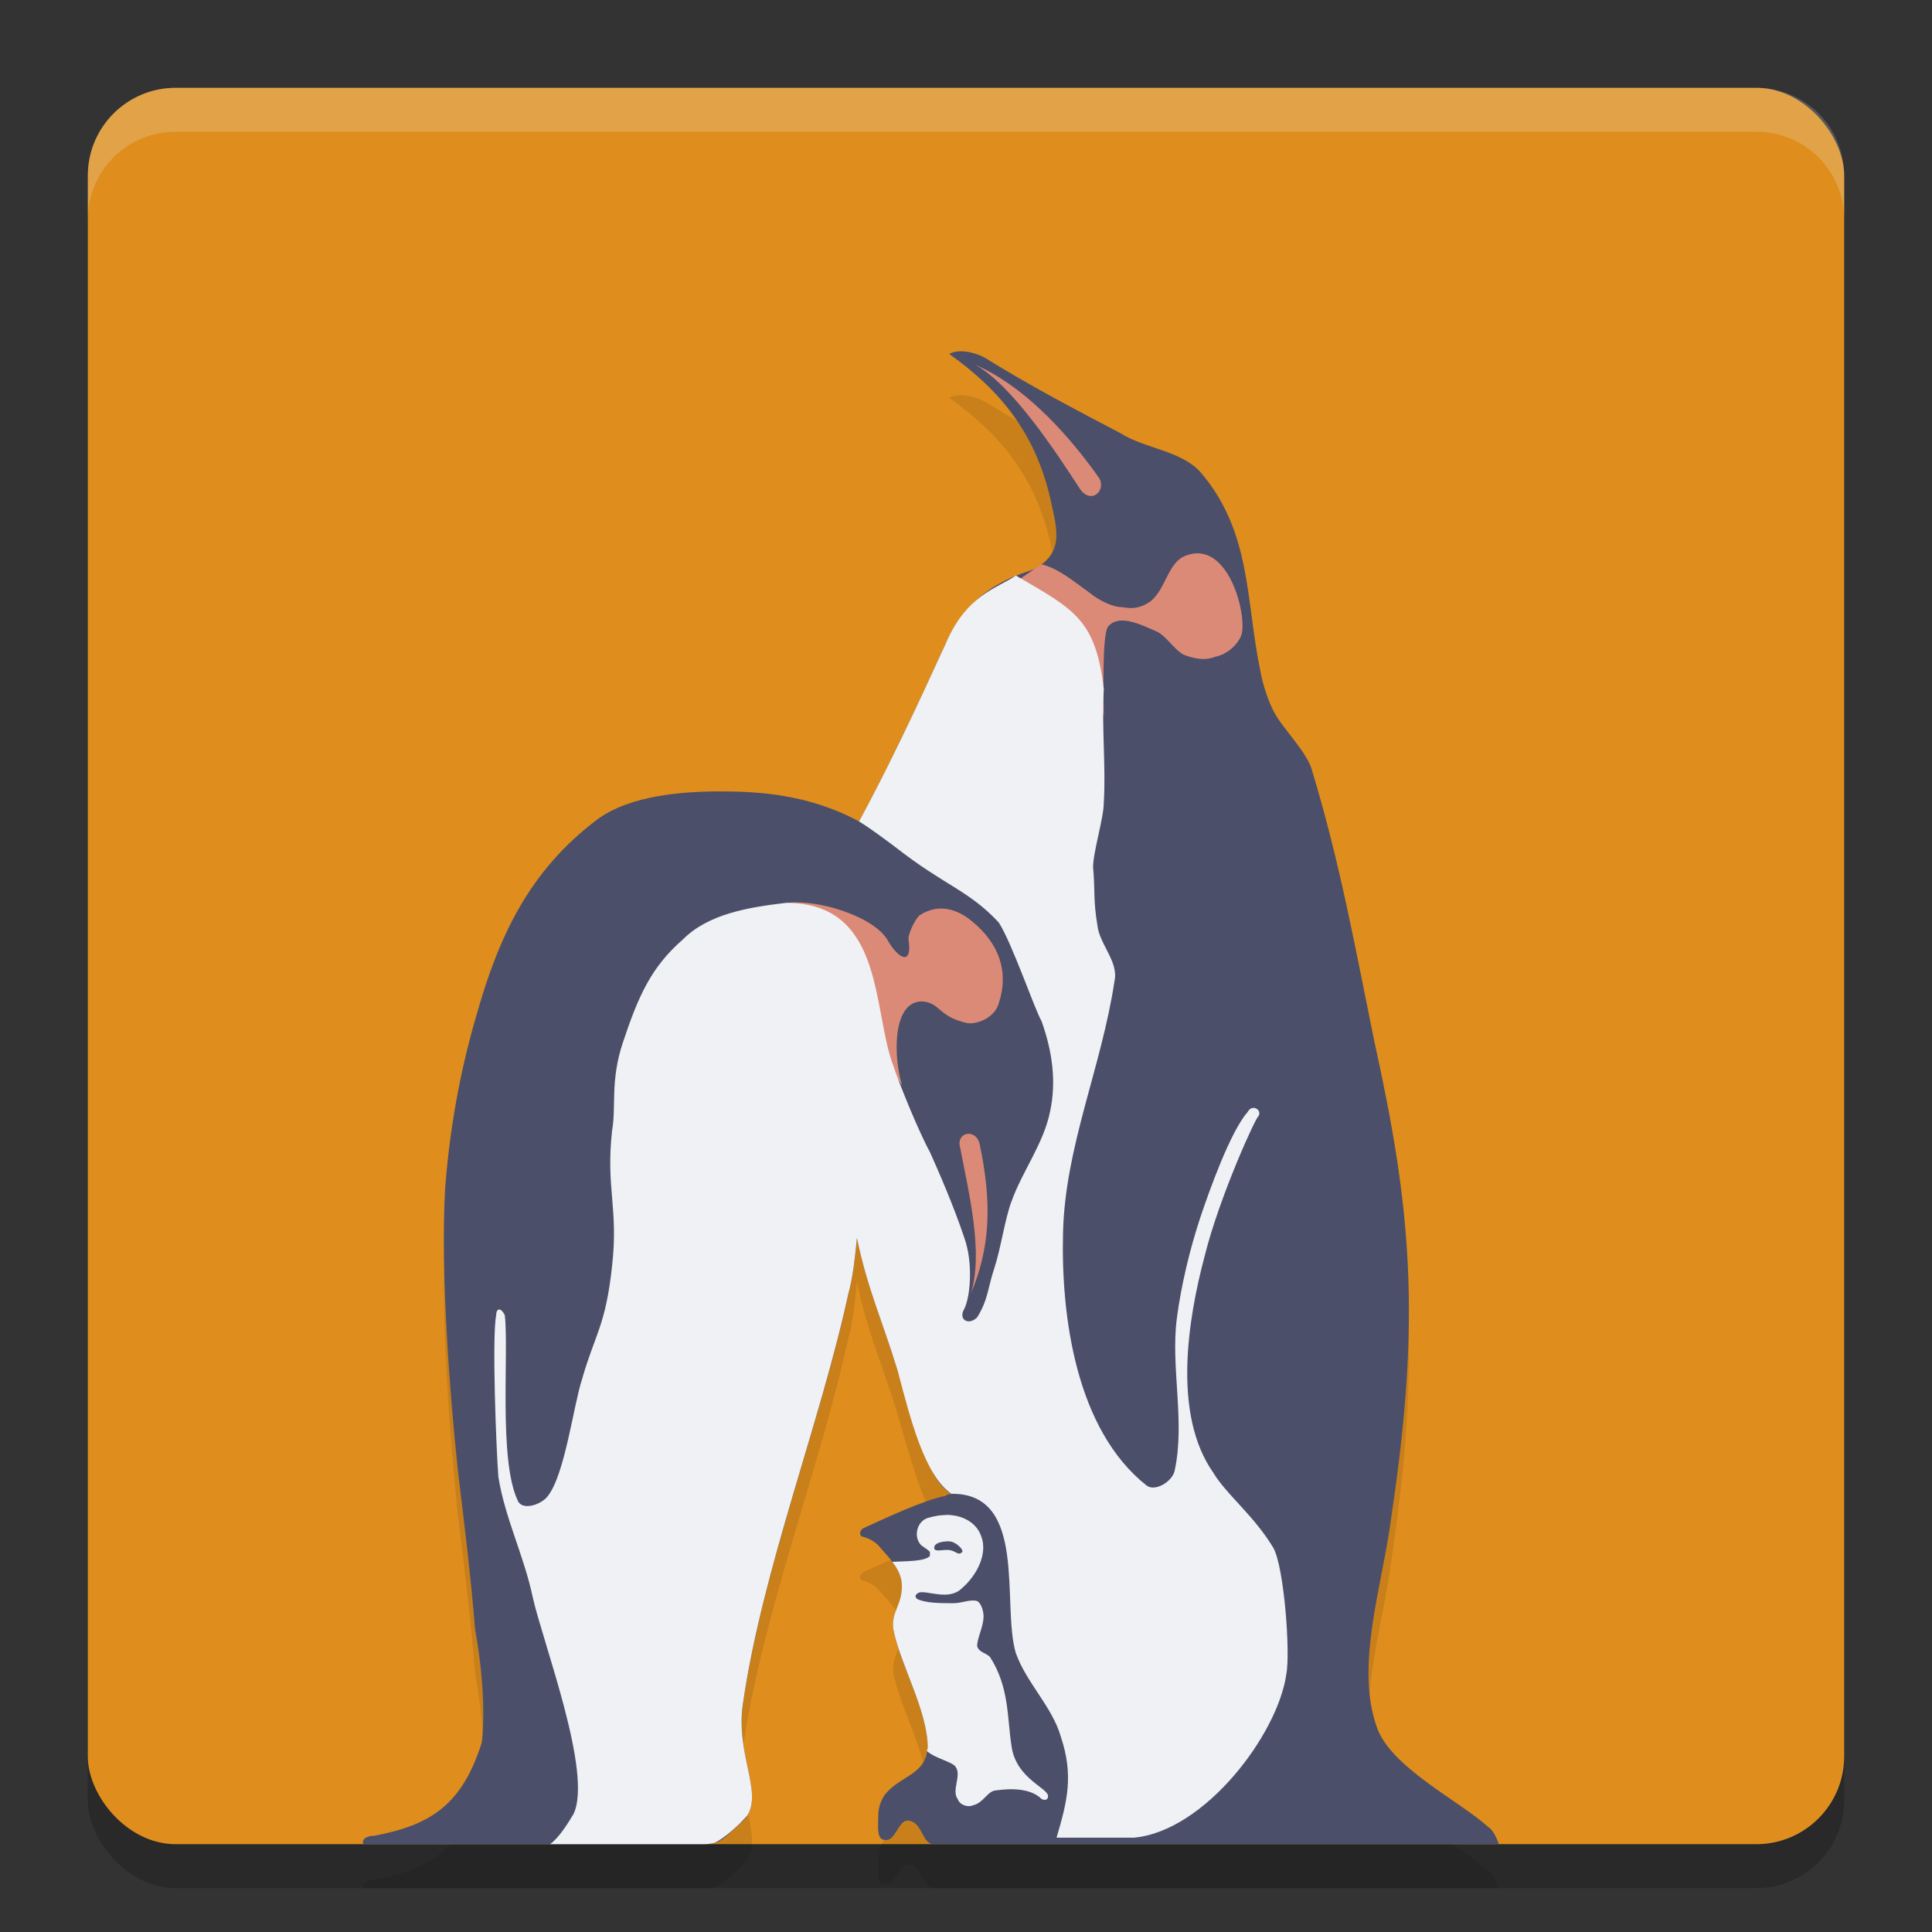 <svg xmlns="http://www.w3.org/2000/svg" width="22" height="22" version="1.1">
 <rect width="100%" height="100%" fill="#333333" stroke="none"/>
 <rect style="opacity:0.2" width="20" height="20" x="1" y="1.5" rx="1" ry="1"/>
 <rect style="fill:#df8e1d" width="20" height="20" x="1" y="1" rx="1" ry="1"/>
 <path style="opacity:0.1" d="m 10.76,17.535 c -0.244,0.049 -0.66,0.244 -0.929,0.367 -0.049,0.025 -0.049,0.098 0,0.098 0.074,0.025 0.123,0.049 0.171,0.098 0.123,0.147 0.269,0.269 0.269,0.465 0,0.22 -0.122,0.293 -0.098,0.489 0.073,0.391 0.391,0.933 0.391,1.348 -0.024,0.318 -0.318,0.318 -0.489,0.538 -0.049,0.073 -0.074,0.147 -0.074,0.244 0,0.098 -0.024,0.269 0.074,0.269 0.122,0.025 0.147,-0.22 0.269,-0.22 0.171,0.024 0.147,0.269 0.294,0.269 h 6.43 c -0.025,-0.074 -0.073,-0.171 -0.122,-0.196 -0.318,-0.293 -1.125,-0.685 -1.272,-1.149 -0.245,-0.709 0.073,-1.614 0.171,-2.396 0.342,-2.274 0.22,-3.521 -0.196,-5.404 C 15.43,11.279 15.259,10.326 14.941,9.275 14.892,9.079 14.624,8.81 14.525,8.639 14.452,8.517 14.379,8.296 14.354,8.15 14.183,7.343 14.257,6.561 13.67,5.876 13.45,5.631 13.034,5.607 12.765,5.436 12.252,5.167 11.738,4.898 11.225,4.58 11.151,4.531 10.931,4.458 10.809,4.531 c 0.587,0.416 0.978,0.905 1.149,1.638 0.073,0.342 0.171,0.611 -0.171,0.807 -0.098,0.049 -0.734,0.164 -1.027,0.873 C 10.687,7.996 10.271,8.949 9.782,9.854 9.195,9.536 8.608,9.512 8.193,9.512 c -0.44,0 -1.023,0.049 -1.39,0.318 -0.782,0.587 -1.125,1.345 -1.369,2.201 -0.196,0.66 -0.318,1.345 -0.367,2.029 -0.049,0.929 0.049,2.257 0.147,3.186 0.074,0.611 0.147,1.198 0.196,1.81 0.122,0.66 0.098,1.174 0.073,1.296 -0.22,0.685 -0.562,0.929 -1.222,1.052 -0.098,0 -0.147,0.049 -0.122,0.098 h 1.834 v 0 h 2.05 c 0.195,0 0.244,-0.098 0.44,-0.269 0.269,-0.269 -0.098,-0.734 0,-1.345 0.22,-1.516 0.88,-3.186 1.198,-4.653 0.049,-0.171 0.074,-0.391 0.098,-0.636 0.122,0.587 0.293,0.949 0.464,1.512 0.171,0.587 0.342,1.255 0.612,1.402 v 0 c -0.025,0 -0.049,0 -0.074,0.025 z"/>
 <path style="opacity:0.2;fill:#eff1f5" d="M 2,1 C 1.446,1 1,1.446 1,2 v 0.5 c 0,-0.554 0.446,-1 1,-1 h 18 c 0.554,0 1,0.446 1,1 V 2 C 21,1.446 20.554,1 20,1 Z"/>
 <path style="fill:#4c4f69" d="m 10.76,17.035 c -0.244,0.049 -0.66,0.244 -0.929,0.367 -0.049,0.025 -0.049,0.098 0,0.098 0.074,0.025 0.123,0.049 0.171,0.098 0.123,0.147 0.269,0.269 0.269,0.465 0,0.22 -0.122,0.293 -0.098,0.489 0.073,0.391 0.391,0.933 0.391,1.348 -0.024,0.318 -0.318,0.318 -0.489,0.538 -0.049,0.073 -0.074,0.147 -0.074,0.244 0,0.098 -0.024,0.269 0.074,0.269 0.122,0.025 0.147,-0.22 0.269,-0.22 0.171,0.024 0.147,0.269 0.294,0.269 h 6.43 c -0.025,-0.074 -0.073,-0.171 -0.122,-0.196 -0.318,-0.293 -1.125,-0.685 -1.272,-1.149 -0.245,-0.709 0.073,-1.614 0.171,-2.396 0.342,-2.274 0.22,-3.521 -0.196,-5.404 C 15.43,10.779 15.259,9.826 14.941,8.775 14.892,8.579 14.624,8.31 14.525,8.139 14.452,8.017 14.379,7.796 14.354,7.65 14.183,6.843 14.257,6.061 13.67,5.376 13.45,5.131 13.034,5.107 12.765,4.936 12.252,4.667 11.738,4.398 11.225,4.08 11.151,4.031 10.931,3.958 10.809,4.031 c 0.587,0.416 0.978,0.905 1.149,1.638 0.073,0.342 0.171,0.611 -0.171,0.807 -0.098,0.049 -0.734,0.164 -1.027,0.873 C 10.687,7.496 10.271,8.449 9.782,9.354 9.195,9.036 8.608,9.012 8.193,9.012 c -0.44,0 -1.023,0.049 -1.39,0.318 -0.782,0.587 -1.125,1.345 -1.369,2.201 -0.196,0.66 -0.318,1.345 -0.367,2.029 -0.049,0.929 0.049,2.257 0.147,3.186 0.074,0.611 0.147,1.198 0.196,1.81 0.122,0.66 0.098,1.174 0.073,1.296 -0.22,0.685 -0.562,0.929 -1.222,1.052 -0.098,0 -0.147,0.049 -0.122,0.098 h 1.834 v 0 h 2.05 c 0.195,0 0.244,-0.098 0.44,-0.269 0.269,-0.269 -0.098,-0.734 0,-1.345 0.22,-1.516 0.88,-3.186 1.198,-4.653 0.049,-0.171 0.074,-0.391 0.098,-0.636 0.122,0.587 0.293,0.949 0.464,1.512 0.171,0.587 0.342,1.255 0.612,1.402 v 0 c -0.025,0 -0.049,0 -0.074,0.025 z"/>
 <path style="fill:#eff1f5" d="m 10.774,17.252 c -0.061,-5e-6 -0.123,0.009 -0.185,0.027 -0.147,0.025 -0.196,0.221 -0.098,0.318 0,0 0.073,0.049 0.098,0.073 v 0.049 c -0.066,0.066 -0.295,0.057 -0.428,0.066 0.062,0.081 0.109,0.167 0.109,0.276 0,0.22 -0.122,0.293 -0.098,0.488 0.073,0.391 0.392,0.933 0.392,1.349 -0.001,0.015 -0.006,0.027 -0.009,0.041 0.089,0.083 0.288,0.122 0.326,0.179 0.073,0.098 -0.049,0.269 0.024,0.367 0.025,0.074 0.123,0.097 0.172,0.073 0.122,-0.025 0.171,-0.171 0.269,-0.171 0.171,-0.024 0.392,-0.024 0.514,0.098 0.049,0.025 0.073,-1.98e-4 0.073,-0.024 0.024,-0.098 -0.367,-0.196 -0.416,-0.587 -0.049,-0.318 -0.024,-0.664 -0.244,-1.006 -0.049,-0.049 -0.122,-0.049 -0.146,-0.122 0,-0.098 0.073,-0.221 0.073,-0.343 0,-0.049 -0.024,-0.147 -0.073,-0.171 -0.073,-0.025 -0.172,0.024 -0.27,0.024 -0.147,0 -0.317,-6.8e-5 -0.415,-0.049 -0.025,-0.025 -0.025,-0.049 0.024,-0.073 0.098,-0.025 0.342,0.098 0.488,-0.049 0.171,-0.147 0.294,-0.391 0.221,-0.587 -0.055,-0.165 -0.22,-0.248 -0.402,-0.248 z"/>
 <path style="fill:#dc8a78" d="m 11.102,4.153 c 0.416,0.22 0.929,1.003 1.198,1.418 0.122,0.171 0.294,0.025 0.22,-0.122 C 12.105,4.862 11.616,4.374 11.102,4.153 v 0 M 8.951,10.283 c 0.318,0.074 0.606,0.192 0.704,0.485 0.098,0.294 0.422,0.465 0.3,1.32 0,0 -0.024,0.098 0,0 0.024,-0.22 -0.024,0.098 0,0 0.025,-0.147 0.269,0.199 0.318,0.272 -0.098,-0.294 -0.124,-0.981 0.243,-0.956 0.196,0.025 0.171,0.171 0.489,0.244 0.098,0.025 0.318,-0.049 0.367,-0.22 0.122,-0.367 0,-0.685 -0.294,-0.929 -0.171,-0.147 -0.391,-0.22 -0.611,-0.073 -0.049,0.049 -0.122,0.195 -0.122,0.269 0.049,0.318 -0.122,0.22 -0.244,0 -0.171,-0.269 -0.807,-0.461 -1.149,-0.412 v 0 m 2.103,4.446 c 0.147,-0.465 -0.024,-1.149 -0.122,-1.663 -0.049,-0.171 0.171,-0.22 0.22,-0.049 0.147,0.684 0.122,1.198 -0.098,1.712 v 0 M 11.86,6.427 c -0.049,0.024 -0.244,0.171 -0.367,0.244 0.269,0.049 0.636,0.244 0.807,0.562 0.122,0.269 0.22,0.66 0.269,0.929 0,-0.171 -0.025,-0.929 0.049,-1.027 0.122,-0.147 0.367,-0.025 0.538,0.049 0.122,0.049 0.196,0.196 0.318,0.269 0.122,0.049 0.245,0.073 0.367,0.025 0.122,-0.025 0.245,-0.122 0.294,-0.244 0.073,-0.22 -0.147,-1.1 -0.636,-0.905 -0.196,0.073 -0.22,0.367 -0.391,0.513 -0.098,0.073 -0.196,0.098 -0.318,0.073 -0.122,0 -0.269,-0.073 -0.391,-0.171 -0.171,-0.122 -0.342,-0.269 -0.538,-0.318 z"/>
 <path style="fill:#4c4f69" d="m 10.809,17.552 c 0.073,0 0.171,0.098 0.147,0.122 -0.049,0.049 -0.073,-0.025 -0.171,-0.025 -0.073,0 -0.147,0.025 -0.147,-0.025 0,-0.049 0.073,-0.073 0.171,-0.073 z"/>
 <path style="fill:#eff1f5" d="m 11.568,6.554 c -0.218,0.149 -0.569,0.218 -0.808,0.795 -0.073,0.147 -0.489,1.1 -0.978,2.005 0.122,0.073 0.318,0.22 0.415,0.293 0.562,0.44 0.831,0.489 1.174,0.855 0.147,0.22 0.415,1.003 0.489,1.125 0.122,0.342 0.171,0.684 0.098,1.027 -0.073,0.367 -0.318,0.685 -0.44,1.027 -0.074,0.195 -0.122,0.538 -0.195,0.758 -0.073,0.22 -0.073,0.367 -0.196,0.562 -0.098,0.098 -0.22,0.025 -0.146,-0.098 0.073,-0.147 0.098,-0.538 0,-0.807 -0.122,-0.367 -0.294,-0.758 -0.392,-0.978 -0.122,-0.22 -0.342,-0.758 -0.415,-0.978 -0.244,-0.636 -0.098,-1.859 -1.223,-1.859 -0.416,0.049 -0.881,0.122 -1.174,0.416 -0.367,0.318 -0.513,0.66 -0.684,1.174 -0.147,0.44 -0.074,0.733 -0.123,1.002 -0.073,0.66 0.074,0.881 0,1.541 -0.073,0.684 -0.196,0.778 -0.342,1.291 -0.097,0.293 -0.195,1.087 -0.391,1.332 -0.073,0.098 -0.293,0.171 -0.342,0.049 -0.22,-0.465 -0.098,-1.694 -0.147,-2.11 -0.049,-0.098 -0.098,-0.073 -0.098,0 -0.049,0.245 2.05e-5,1.523 0.025,1.841 0.073,0.465 0.294,0.905 0.391,1.37 0.122,0.538 0.685,2.005 0.465,2.469 -0.063,0.105 -0.162,0.267 -0.266,0.343 h 1.758 c 0.049,0 0.089,-0.006 0.124,-0.018 10e-4,-3.25e-4 0.002,-0.001 0.003,-0.002 0.058,-0.031 0.116,-0.074 0.175,-0.124 0.028,-0.026 0.057,-0.05 0.092,-0.083 0.031,-0.031 0.062,-0.064 0.092,-0.098 C 8.685,20.401 8.37,19.958 8.462,19.386 8.682,17.87 9.342,16.2 9.66,14.733 c 0.049,-0.171 0.074,-0.391 0.098,-0.636 0.122,0.587 0.293,0.95 0.464,1.512 0.15,0.571 0.311,1.193 0.611,1.401 0.876,-0.011 0.57,1.258 0.734,1.813 0.122,0.342 0.415,0.611 0.513,0.954 0.147,0.44 0.074,0.733 -0.049,1.149 h 0.88 c 0.807,-0.073 1.638,-1.174 1.736,-1.858 0.049,-0.244 -0.024,-1.222 -0.147,-1.442 -0.22,-0.367 -0.538,-0.611 -0.684,-0.856 -0.464,-0.66 -0.293,-1.736 -0.098,-2.469 0.171,-0.684 0.587,-1.589 0.611,-1.589 0.049,-0.073 -0.073,-0.147 -0.122,-0.049 -0.196,0.22 -0.44,0.905 -0.538,1.198 -0.122,0.367 -0.22,0.783 -0.268,1.149 -0.073,0.562 0.097,1.174 -0.025,1.736 -0.024,0.122 -0.22,0.244 -0.318,0.171 -0.807,-0.636 -0.978,-1.931 -0.953,-2.885 0.024,-0.978 0.439,-1.883 0.586,-2.861 0.049,-0.22 -0.171,-0.415 -0.195,-0.636 -0.049,-0.294 -0.024,-0.392 -0.049,-0.661 0,-0.171 0.122,-0.562 0.122,-0.733 0.025,-0.416 -0.025,-0.856 0,-1.296 C 12.475,7.041 12.22,6.936 11.568,6.554 Z"/>
</svg>
